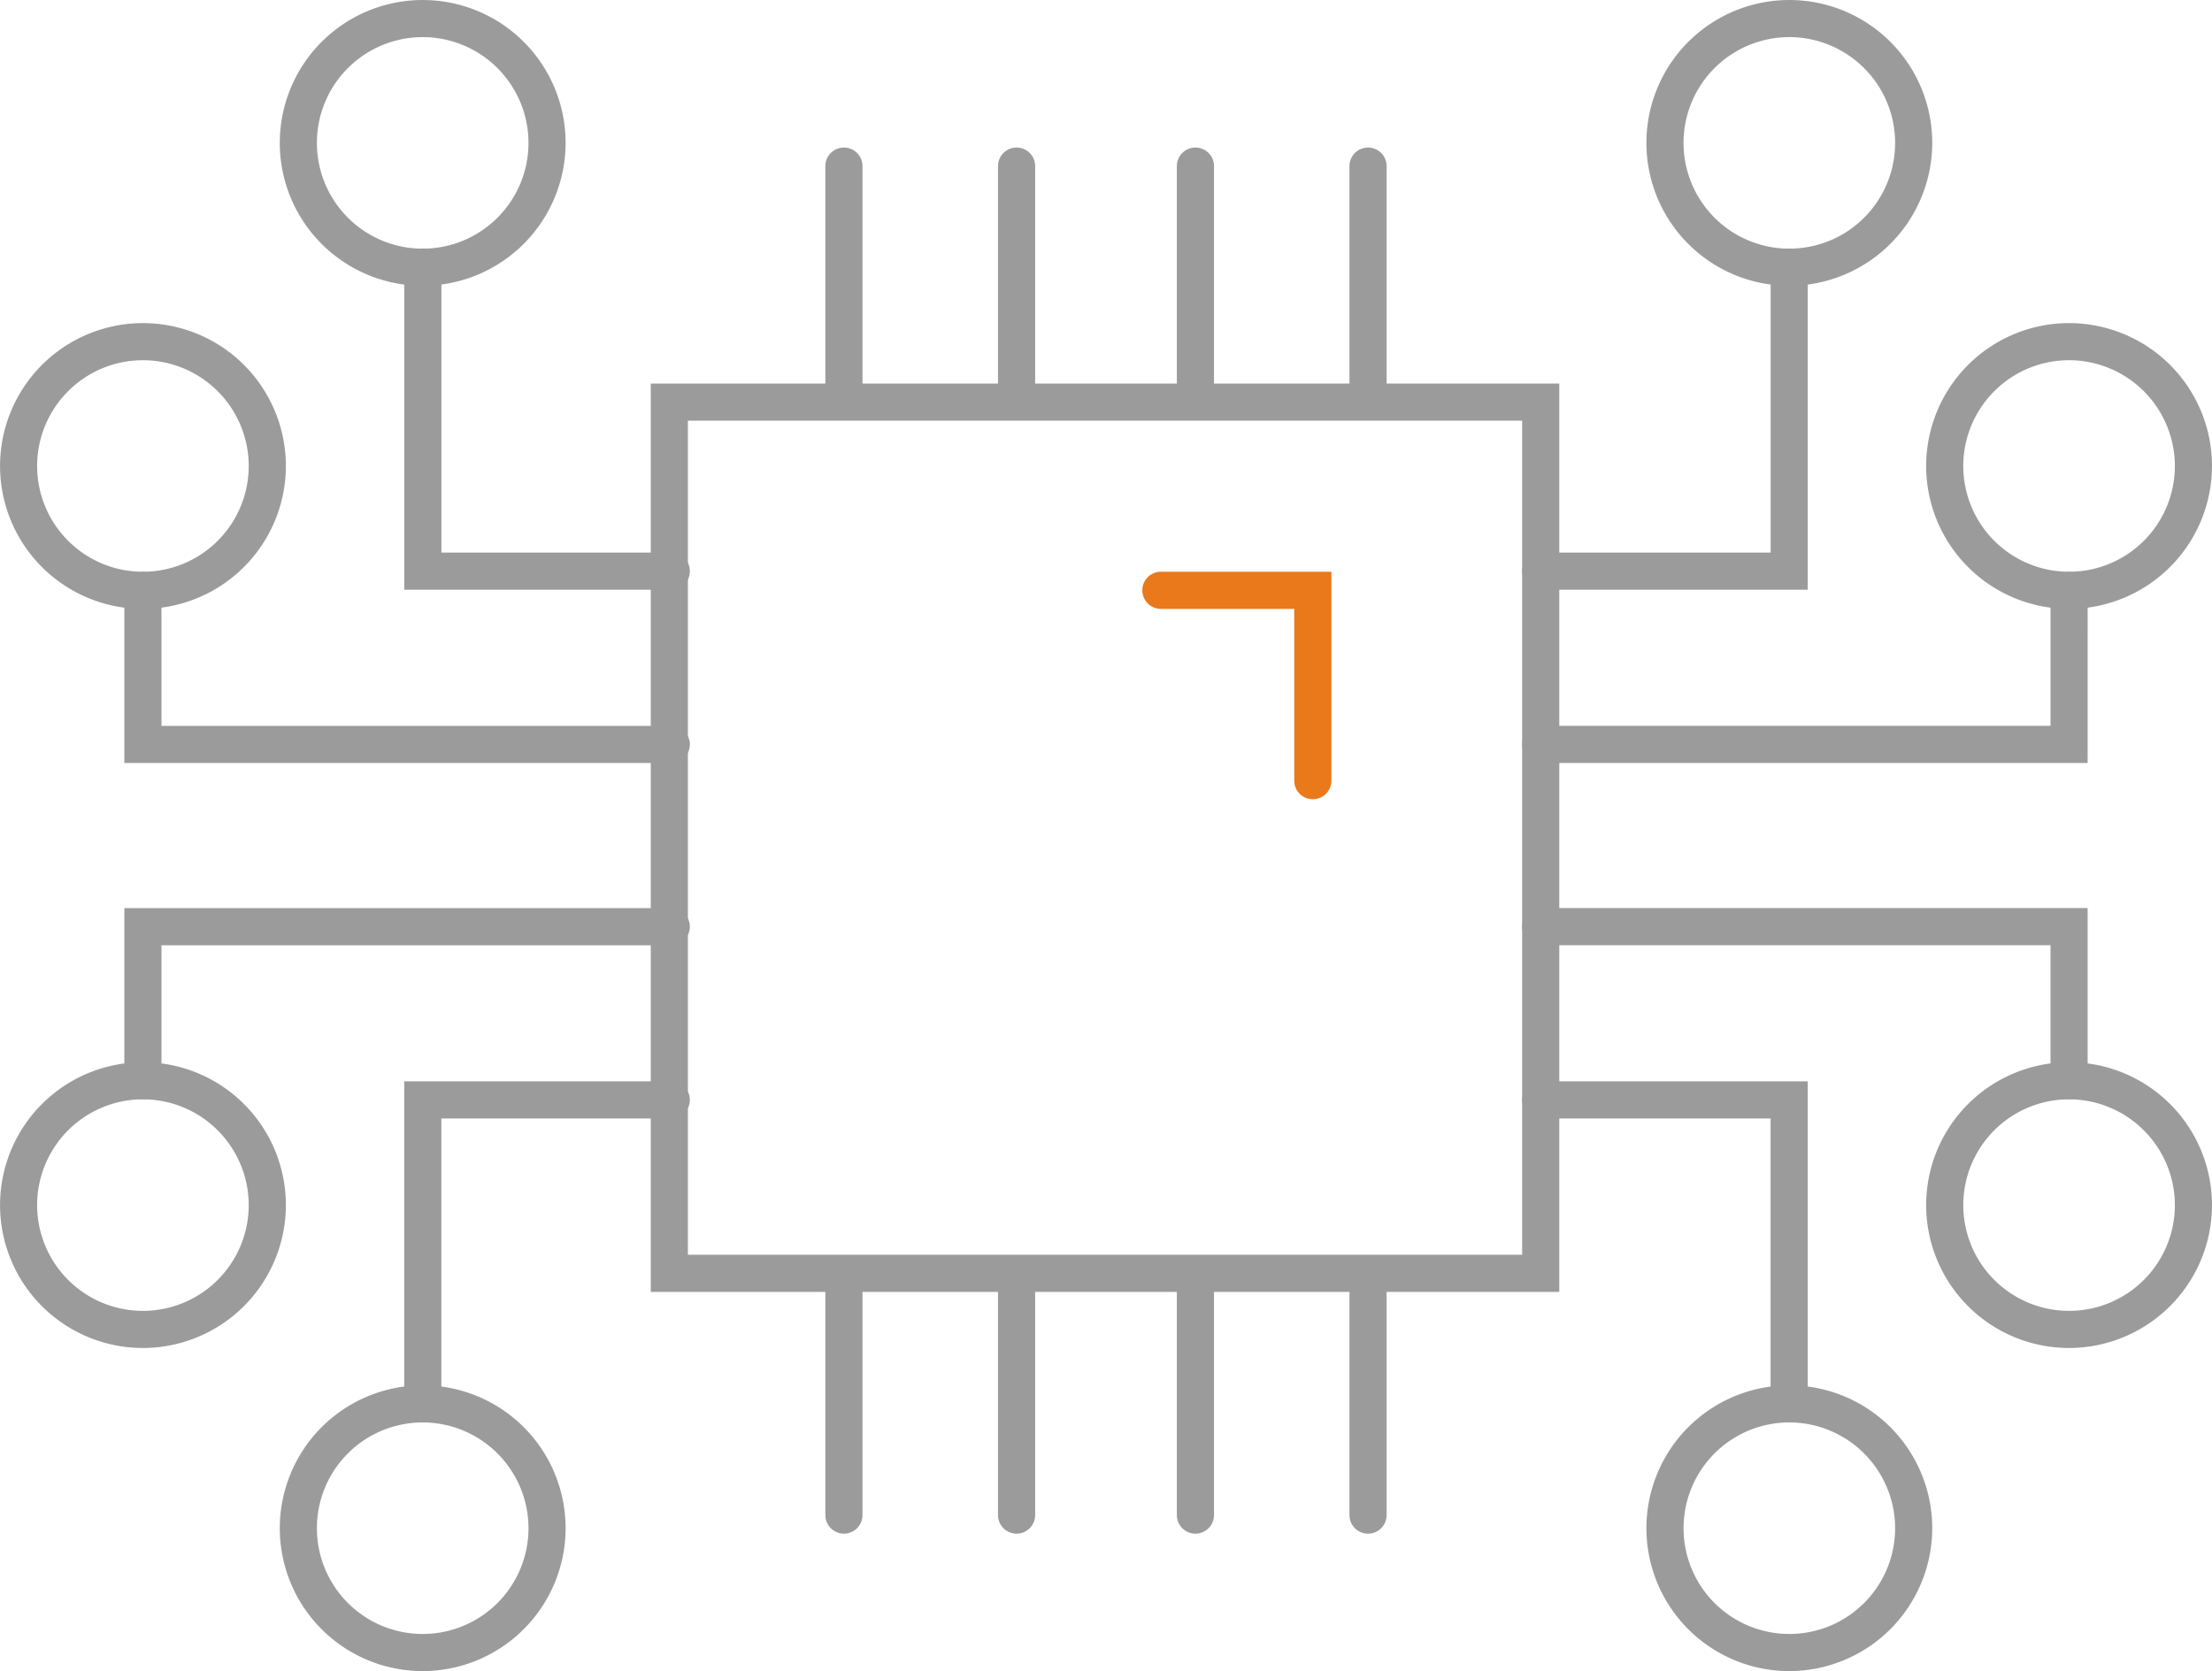 <svg xmlns="http://www.w3.org/2000/svg" width="166.746" height="125.999" viewBox="0 0 166.746 125.999">
  <g id="Group_1749" data-name="Group 1749" transform="translate(-452.85 -528.09)">
    <g id="Group_1619" data-name="Group 1619" transform="translate(501.907 557.01)">
      <path id="Path_1420" data-name="Path 1420" d="M538.867,606.914H470.381V538.425h68.486Zm-65.688-2.8h62.889V541.223H473.179Z" transform="translate(-470.381 -538.425)" fill="#9b9b9b"/>
    </g>
    <g id="Group_1635" data-name="Group 1635" transform="translate(541.565 528.09)">
      <g id="Group_1620" data-name="Group 1620" transform="translate(26.03 18.74)">
        <path id="Path_1421" data-name="Path 1421" d="M515.382,560.512H495.254a1.4,1.4,0,1,1,0-2.8h17.33V536.186a1.4,1.4,0,1,1,2.8,0Z" transform="translate(-493.855 -534.787)" fill="#9b9b9b"/>
      </g>
      <g id="Group_1621" data-name="Group 1621" transform="translate(26.03 43.111)">
        <path id="Path_1422" data-name="Path 1422" d="M536.481,557.913H495.254a1.4,1.4,0,0,1,0-2.8h38.429V544.9a1.4,1.4,0,1,1,2.8,0Z" transform="translate(-493.855 -543.496)" fill="#9b9b9b"/>
      </g>
      <g id="Group_1622" data-name="Group 1622" transform="translate(35.393)">
        <path id="Path_1423" data-name="Path 1423" d="M507.977,549.637a10.773,10.773,0,1,1,10.773-10.776A10.788,10.788,0,0,1,507.977,549.637Zm0-18.748a7.975,7.975,0,1,0,7.975,7.972A7.982,7.982,0,0,0,507.977,530.888Z" transform="translate(-497.201 -528.09)" fill="#9b9b9b"/>
      </g>
      <g id="Group_1623" data-name="Group 1623" transform="translate(56.481 24.362)">
        <path id="Path_1424" data-name="Path 1424" d="M515.513,558.343a10.773,10.773,0,1,1,10.773-10.774A10.788,10.788,0,0,1,515.513,558.343Zm0-18.749a7.975,7.975,0,1,0,7.975,7.975A7.985,7.985,0,0,0,515.513,539.594Z" transform="translate(-504.737 -536.796)" fill="#9b9b9b"/>
      </g>
      <g id="Group_1628" data-name="Group 1628" transform="translate(26.03 68.472)">
        <g id="Group_1624" data-name="Group 1624" transform="translate(0 13.062)">
          <path id="Path_1425" data-name="Path 1425" d="M513.983,582.949a1.4,1.4,0,0,1-1.4-1.4V560.025h-17.33a1.4,1.4,0,0,1,0-2.8h20.128V581.55A1.4,1.4,0,0,1,513.983,582.949Z" transform="translate(-493.855 -557.227)" fill="#9b9b9b"/>
        </g>
        <g id="Group_1625" data-name="Group 1625">
          <path id="Path_1426" data-name="Path 1426" d="M535.082,566.976a1.4,1.4,0,0,1-1.4-1.4V555.357H495.254a1.4,1.4,0,1,1,0-2.8h41.227v13.018A1.4,1.4,0,0,1,535.082,566.976Z" transform="translate(-493.855 -552.559)" fill="#9b9b9b"/>
        </g>
        <g id="Group_1626" data-name="Group 1626" transform="translate(9.363 35.981)">
          <path id="Path_1427" data-name="Path 1427" d="M507.977,586.964a10.773,10.773,0,1,1,10.773-10.773A10.788,10.788,0,0,1,507.977,586.964Zm0-18.749a7.975,7.975,0,1,0,7.975,7.975A7.983,7.983,0,0,0,507.977,568.215Z" transform="translate(-497.201 -565.417)" fill="#9b9b9b"/>
        </g>
        <g id="Group_1627" data-name="Group 1627" transform="translate(30.451 11.619)">
          <path id="Path_1428" data-name="Path 1428" d="M515.513,578.258a10.773,10.773,0,1,1,10.773-10.773A10.788,10.788,0,0,1,515.513,578.258Zm0-18.749a7.975,7.975,0,1,0,7.975,7.975A7.985,7.985,0,0,0,515.513,559.509Z" transform="translate(-504.737 -556.711)" fill="#9b9b9b"/>
        </g>
      </g>
      <g id="Group_1631" data-name="Group 1631" transform="translate(0 11.126)">
        <g id="Group_1629" data-name="Group 1629" transform="translate(13.015)">
          <path id="Path_1429" data-name="Path 1429" d="M490.6,551.878a1.4,1.4,0,0,1-1.4-1.4V533.465a1.4,1.4,0,0,1,2.8,0v17.014A1.4,1.4,0,0,1,490.6,551.878Z" transform="translate(-489.204 -532.066)" fill="#9b9b9b"/>
        </g>
        <g id="Group_1630" data-name="Group 1630">
          <path id="Path_1430" data-name="Path 1430" d="M485.952,551.878a1.4,1.4,0,0,1-1.4-1.4V533.465a1.4,1.4,0,0,1,2.8,0v17.014A1.4,1.4,0,0,1,485.952,551.878Z" transform="translate(-484.553 -532.066)" fill="#9b9b9b"/>
        </g>
      </g>
      <g id="Group_1634" data-name="Group 1634" transform="translate(0 95.825)">
        <g id="Group_1632" data-name="Group 1632" transform="translate(13.015)">
          <path id="Path_1431" data-name="Path 1431" d="M490.6,582.146a1.4,1.4,0,0,1-1.4-1.4V563.733a1.4,1.4,0,0,1,2.8,0v17.014A1.4,1.4,0,0,1,490.6,582.146Z" transform="translate(-489.204 -562.334)" fill="#9b9b9b"/>
        </g>
        <g id="Group_1633" data-name="Group 1633">
          <path id="Path_1432" data-name="Path 1432" d="M485.952,582.146a1.4,1.4,0,0,1-1.4-1.4V563.733a1.4,1.4,0,0,1,2.8,0v17.014A1.4,1.4,0,0,1,485.952,582.146Z" transform="translate(-484.553 -562.334)" fill="#9b9b9b"/>
        </g>
      </g>
    </g>
    <g id="Group_1651" data-name="Group 1651" transform="translate(452.85 528.09)">
      <g id="Group_1636" data-name="Group 1636" transform="translate(30.474 18.74)">
        <path id="Path_1433" data-name="Path 1433" d="M483.868,560.512H463.74V536.186a1.4,1.4,0,1,1,2.8,0v21.527h17.33a1.4,1.4,0,1,1,0,2.8Z" transform="translate(-463.74 -534.787)" fill="#9b9b9b"/>
      </g>
      <g id="Group_1637" data-name="Group 1637" transform="translate(9.374 43.111)">
        <path id="Path_1434" data-name="Path 1434" d="M497.427,557.913H456.2V544.9a1.4,1.4,0,1,1,2.8,0v10.219h38.429a1.4,1.4,0,0,1,0,2.8Z" transform="translate(-456.2 -543.496)" fill="#9b9b9b"/>
      </g>
      <g id="Group_1638" data-name="Group 1638" transform="translate(21.088)">
        <path id="Path_1435" data-name="Path 1435" d="M471.159,549.637a10.773,10.773,0,1,1,10.776-10.776A10.786,10.786,0,0,1,471.159,549.637Zm0-18.748a7.975,7.975,0,1,0,7.978,7.972A7.982,7.982,0,0,0,471.159,530.888Z" transform="translate(-460.386 -528.09)" fill="#9b9b9b"/>
      </g>
      <g id="Group_1639" data-name="Group 1639" transform="translate(0 24.362)">
        <path id="Path_1436" data-name="Path 1436" d="M463.624,558.343A10.773,10.773,0,1,1,474.4,547.569,10.785,10.785,0,0,1,463.624,558.343Zm0-18.749a7.975,7.975,0,1,0,7.975,7.975A7.982,7.982,0,0,0,463.624,539.594Z" transform="translate(-452.85 -536.796)" fill="#9b9b9b"/>
      </g>
      <g id="Group_1644" data-name="Group 1644" transform="translate(0 68.472)">
        <g id="Group_1640" data-name="Group 1640" transform="translate(30.474 13.062)">
          <path id="Path_1437" data-name="Path 1437" d="M465.139,582.949a1.4,1.4,0,0,1-1.4-1.4V557.227h20.128a1.4,1.4,0,0,1,0,2.8h-17.33V581.55A1.4,1.4,0,0,1,465.139,582.949Z" transform="translate(-463.74 -557.227)" fill="#9b9b9b"/>
        </g>
        <g id="Group_1641" data-name="Group 1641" transform="translate(9.374)">
          <path id="Path_1438" data-name="Path 1438" d="M457.6,566.976a1.4,1.4,0,0,1-1.4-1.4V552.559h41.227a1.4,1.4,0,0,1,0,2.8H459v10.219A1.4,1.4,0,0,1,457.6,566.976Z" transform="translate(-456.2 -552.559)" fill="#9b9b9b"/>
        </g>
        <g id="Group_1642" data-name="Group 1642" transform="translate(21.088 35.981)">
          <path id="Path_1439" data-name="Path 1439" d="M471.159,586.964a10.773,10.773,0,1,1,10.776-10.773A10.785,10.785,0,0,1,471.159,586.964Zm0-18.749a7.975,7.975,0,1,0,7.978,7.975A7.982,7.982,0,0,0,471.159,568.215Z" transform="translate(-460.386 -565.417)" fill="#9b9b9b"/>
        </g>
        <g id="Group_1643" data-name="Group 1643" transform="translate(0 11.619)">
          <path id="Path_1440" data-name="Path 1440" d="M463.624,578.258A10.773,10.773,0,1,1,474.4,567.484,10.785,10.785,0,0,1,463.624,578.258Zm0-18.749a7.975,7.975,0,1,0,7.975,7.975A7.982,7.982,0,0,0,463.624,559.509Z" transform="translate(-452.85 -556.711)" fill="#9b9b9b"/>
        </g>
      </g>
      <g id="Group_1647" data-name="Group 1647" transform="translate(62.218 11.126)">
        <g id="Group_1645" data-name="Group 1645">
          <path id="Path_1441" data-name="Path 1441" d="M476.483,551.878a1.4,1.4,0,0,1-1.4-1.4V533.465a1.4,1.4,0,0,1,2.8,0v17.014A1.4,1.4,0,0,1,476.483,551.878Z" transform="translate(-475.084 -532.066)" fill="#9b9b9b"/>
        </g>
        <g id="Group_1646" data-name="Group 1646" transform="translate(13.015)">
          <path id="Path_1442" data-name="Path 1442" d="M481.134,551.878a1.4,1.4,0,0,1-1.4-1.4V533.465a1.4,1.4,0,0,1,2.8,0v17.014A1.4,1.4,0,0,1,481.134,551.878Z" transform="translate(-479.735 -532.066)" fill="#9b9b9b"/>
        </g>
      </g>
      <g id="Group_1650" data-name="Group 1650" transform="translate(62.218 95.825)">
        <g id="Group_1648" data-name="Group 1648">
          <path id="Path_1443" data-name="Path 1443" d="M476.483,582.146a1.4,1.4,0,0,1-1.4-1.4V563.733a1.4,1.4,0,0,1,2.8,0v17.014A1.4,1.4,0,0,1,476.483,582.146Z" transform="translate(-475.084 -562.334)" fill="#9b9b9b"/>
        </g>
        <g id="Group_1649" data-name="Group 1649" transform="translate(13.015)">
          <path id="Path_1444" data-name="Path 1444" d="M481.134,582.146a1.4,1.4,0,0,1-1.4-1.4V563.733a1.4,1.4,0,0,1,2.8,0v17.014A1.4,1.4,0,0,1,481.134,582.146Z" transform="translate(-479.735 -562.334)" fill="#9b9b9b"/>
        </g>
      </g>
    </g>
    <g id="Group_1652" data-name="Group 1652" transform="translate(538.962 571.201)">
      <path id="Path_1445" data-name="Path 1445" d="M496.476,560.647a1.4,1.4,0,0,1-1.4-1.4V546.294H485.022a1.4,1.4,0,0,1,0-2.8h12.853v15.752A1.4,1.4,0,0,1,496.476,560.647Z" transform="translate(-483.623 -543.496)" fill="#e9791a"/>
    </g>
  </g>
</svg>
